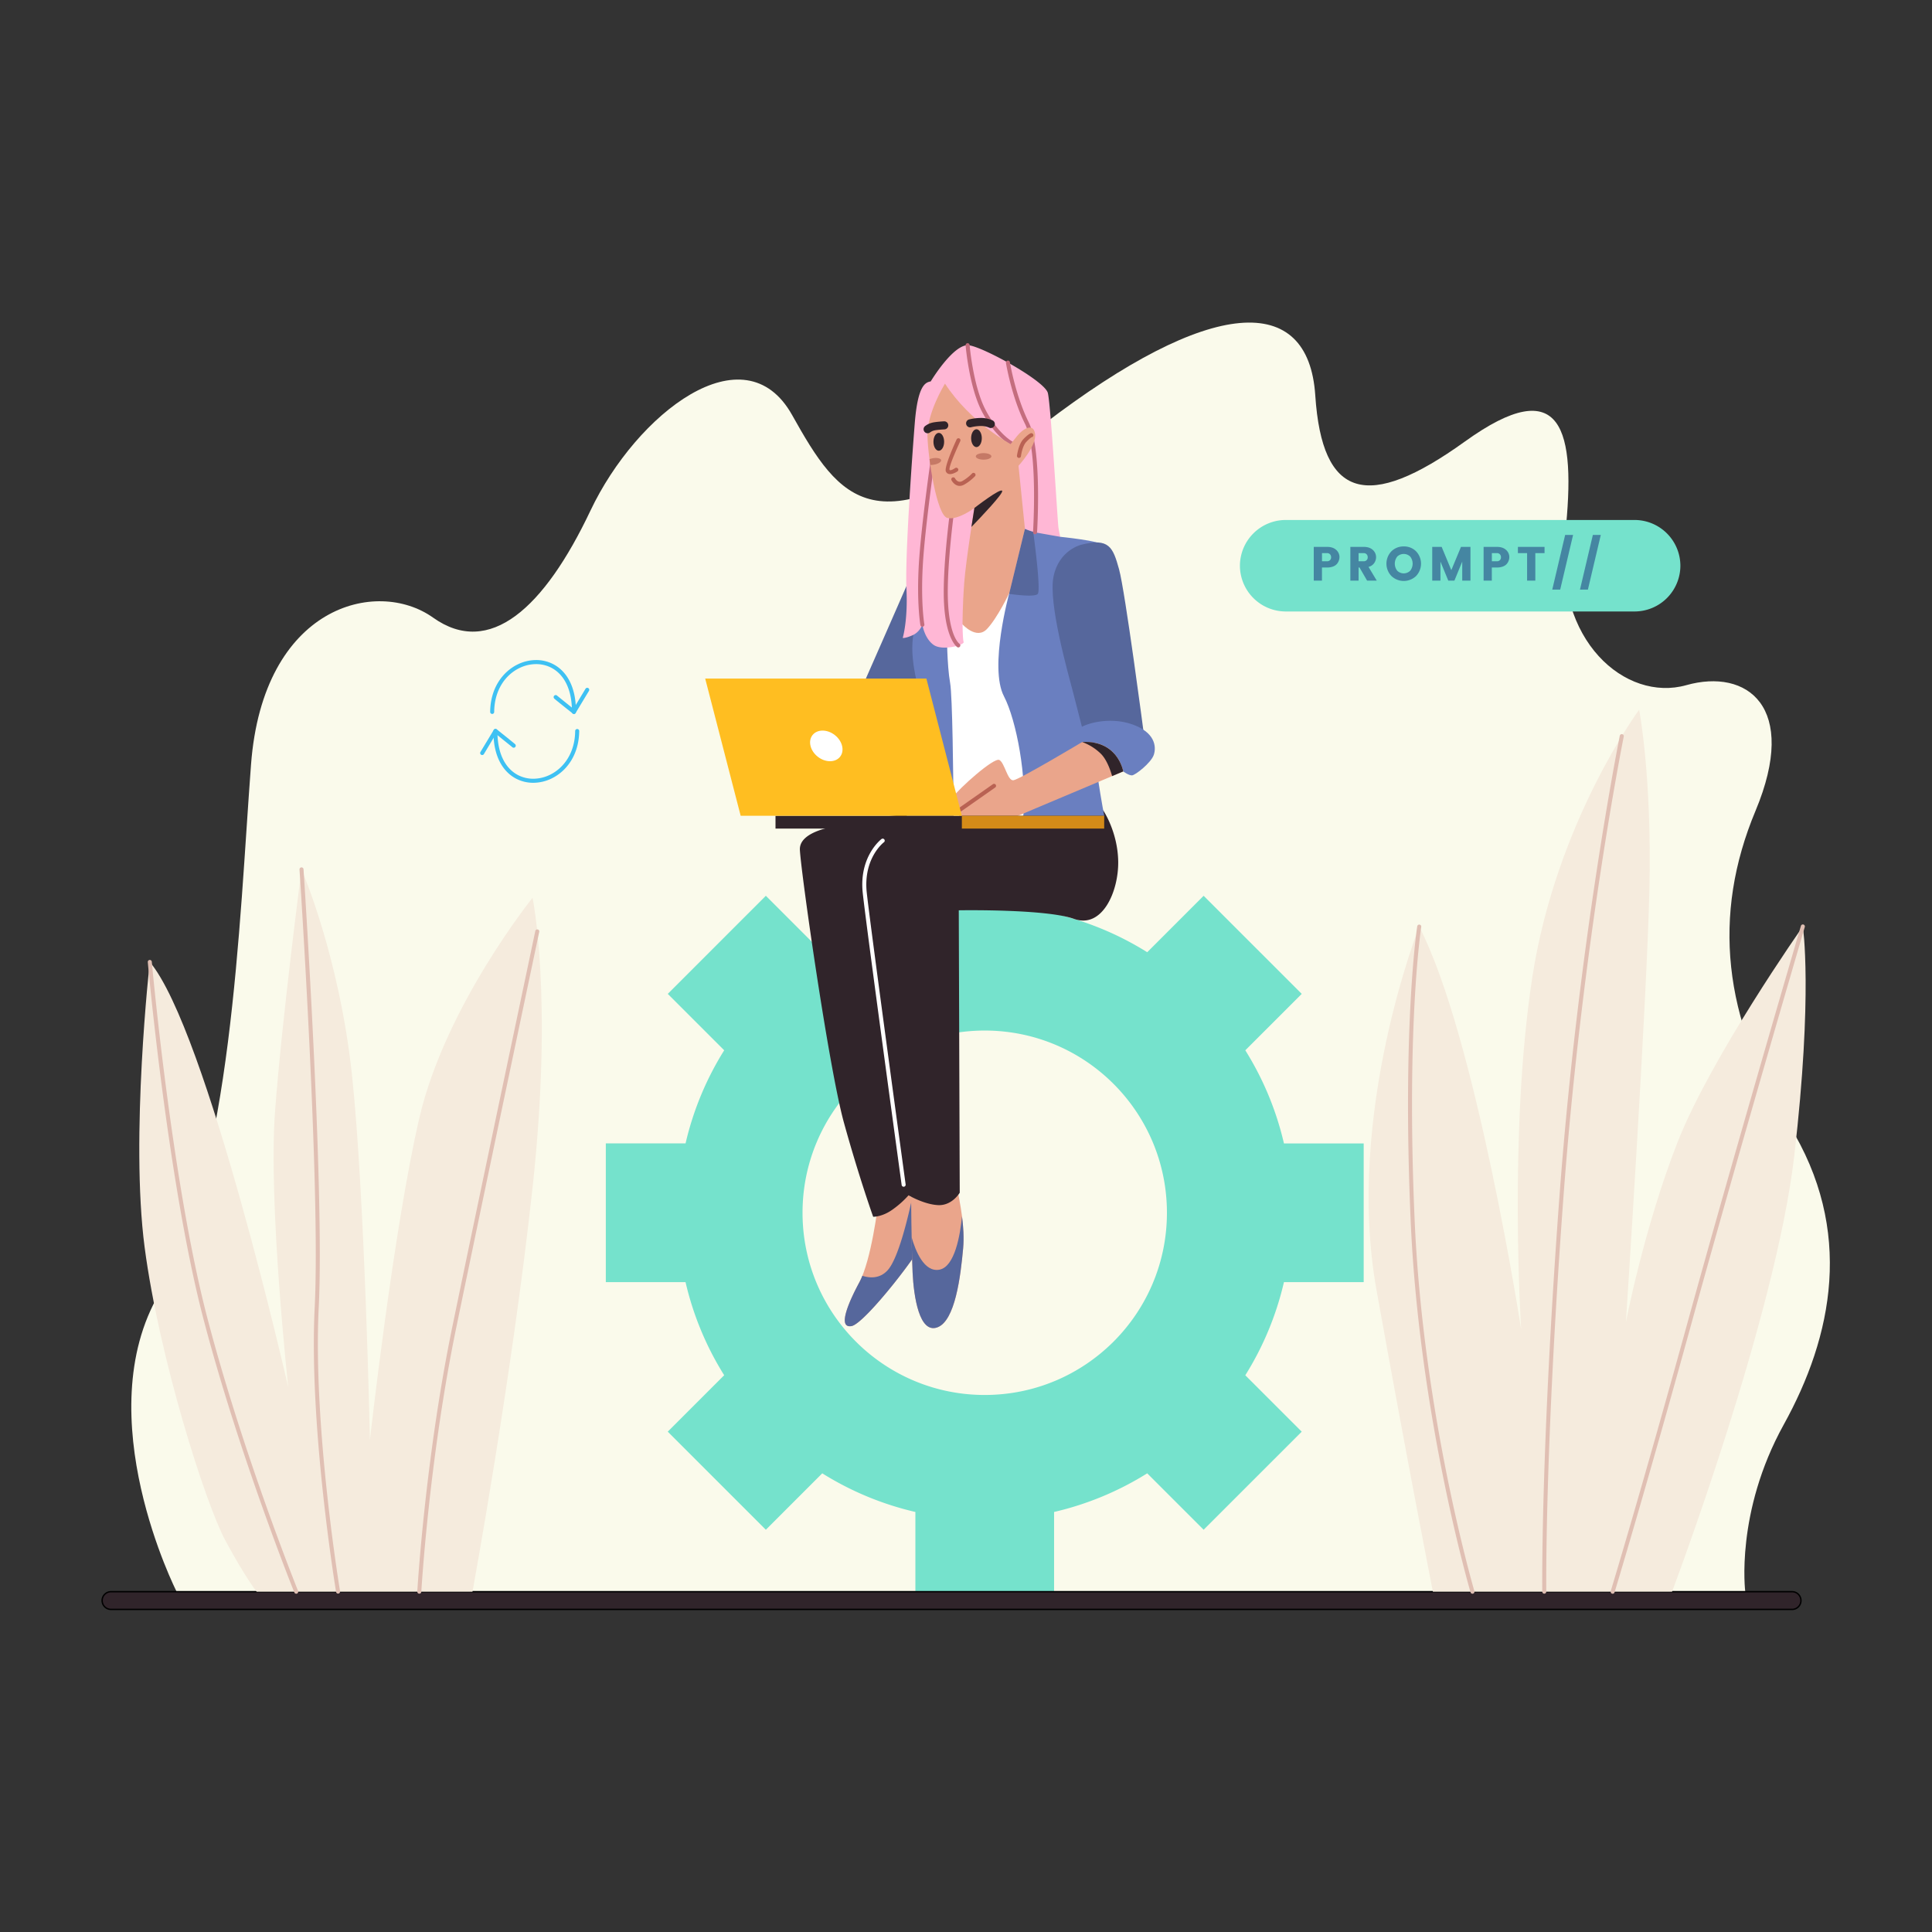 <?xml version="1.0" encoding="utf-8"?>
<svg xmlns="http://www.w3.org/2000/svg" viewBox="0 0 2000 2000">
  <rect x="0" y="0" width="2000" height="2000" fill="#333333" stroke="none"/>
  <path d="M182.86,1647.71s-92.56-182-17.7-309.25,82.3-382.28,94.69-546.88,130.08-193.8,188.49-152.21,115-9.73,162.82-110.61S770.45,341.15,820,429.65s86.72,142.47,260.17,9.73,274.32-137.16,281.4-30.09,54,120.36,154.87,47.79,115.53-12.78,103.78,96.7,62.58,173.2,125.41,155.5,116.82,22.13,71.68,130.09-33.62,215,34.52,324.76,45.14,219.46-5.3,310.61-39.83,173-39.83,173Z" fill="#fafaeb" fill-rule="evenodd"/>
  <path d="M908.91,1247.22s-6.86,57.08-19.25,80.09-22.35,47.89-8.19,45.46,75.34-82.08,74.89-89.82-16.59-53.1-16.59-53.1Z" fill="#eaa58b" fill-rule="evenodd"/>
  <path d="M892.72,1320.7a68.65,68.65,0,0,1-3.06,6.61c-12.39,23-22.35,47.89-8.19,45.46s75.34-82.08,74.89-89.82c-.29-5.18-7.61-27.15-12.42-41.16-4,18.41-13.8,60.23-24.74,72.8C910.85,1324.17,899.87,1323,892.72,1320.7Z" fill="#56679c" fill-rule="evenodd"/>
  <path d="M943.09,1232.4s.44,59.73,1.66,84.95,7,63.39,25.55,56.75,24.12-52.88,26.77-81.86-7.49-62.38-5.53-62.39S943.09,1232.4,943.09,1232.4Z" fill="#eaa58b" fill-rule="evenodd"/>
  <path d="M943.71,1280.78c.26,13.73.6,27.42,1,36.57,1.22,25.22,7,63.39,25.55,56.75s24.12-52.88,26.77-81.86c1-11.06.16-22.76-1.17-33-1.89,19.29-7.45,52.16-23.38,55.13S947.62,1294.55,943.71,1280.78Z" fill="#56679c" fill-rule="evenodd"/>
  <path d="M1091.19,945.74a316.06,316.06,0,0,1,96.41,40l58.4-58.41,101.54,101.53-58.41,58.41a316,316,0,0,1,40,96.4h82.55v143.59h-82.55a316.06,316.06,0,0,1-40,96.41l58.41,58.4L1246,1583.58l-58.4-58.4a316.31,316.31,0,0,1-96.41,40v82.55H947.61v-82.55a316.06,316.06,0,0,1-96.41-40l-58.4,58.4L691.26,1482.05l58.41-58.41a315.9,315.9,0,0,1-40-96.4H627.14V1183.65h82.55a316.1,316.1,0,0,1,40-96.4l-58.41-58.4L792.8,927.31l58.4,58.41a315.7,315.7,0,0,1,96.41-40V863.19h143.58v82.55Zm-71.79,121.08c-104.17,0-188.62,84.45-188.62,188.63s84.45,188.62,188.62,188.62S1208,1359.62,1208,1255.45,1123.58,1066.82,1019.4,1066.82Z" fill="#75e2cc" fill-rule="evenodd"/>
  <path d="M880.92,853.21s-54,3.1-52.88,26.55,29.87,225.43,45.57,282.29,30.31,97.56,30.31,97.56,9,.22,19.36-7a98.51,98.51,0,0,0,17.26-15.26s15.81,9.4,30.42,10.18,22.56-12.84,22.56-12.84l-1-292.35s90-1.61,119.29,8.87,46.19-28.34,45.75-59.31-15.53-53-15.53-53S920.41,834.4,880.92,853.21Z" fill="#30242a" fill-rule="evenodd"/>
  <path d="M891.54,713.4s41.36-94,51.32-117,26.33-34.73,32.08-14.6-8,129.87-8,129.87Z" fill="#56679c" fill-rule="evenodd"/>
  <path d="M114.9,1647.71H1855.19a9.2,9.2,0,0,1,9.17,9.17h0a9.2,9.2,0,0,1-9.17,9.18H114.9a9.21,9.21,0,0,1-9.18-9.18h0A9.2,9.2,0,0,1,114.9,1647.71Z" fill="#30242a" fill-rule="evenodd" stroke="#000" stroke-linecap="round" stroke-linejoin="round" stroke-width="1.42"/>
  <path d="M1330.91,538.28h361.27a47.49,47.49,0,0,1,47.35,47.35h0A47.48,47.48,0,0,1,1692.18,633H1330.91a47.48,47.48,0,0,1-47.34-47.34h0A47.48,47.48,0,0,1,1330.91,538.28Z" fill="#75e2cc" fill-rule="evenodd"/>
  <path d="M1386.61,576.83a11,11,0,0,1-2.54,6.82,9.42,9.42,0,0,1-4,2.76,16.76,16.76,0,0,1-6.3,1.07h-5.28v13.59H1360V566.13h13.79q6.07,0,9.46,3.14a10,10,0,0,1,3.38,7.56ZM1368.49,581h5.28a3.89,3.89,0,0,0,4.18-4.15,4.27,4.27,0,0,0-1.14-3.07,4.05,4.05,0,0,0-3-1.19h-5.28V581Zm37.9,6.47v13.59h-8.51V566.13h13.79q6.07,0,9.46,3.14a10,10,0,0,1,3.38,7.56,10.83,10.83,0,0,1-1.84,5.92,10.08,10.08,0,0,1-6,4.09l8.56,14.23h-10l-7.86-13.59Zm0-14.88V581h5.28a3.89,3.89,0,0,0,4.18-4.15,4.27,4.27,0,0,0-1.14-3.07,4.05,4.05,0,0,0-3-1.19Zm53.46,18.22a11.93,11.93,0,0,0,0-14.64,9.64,9.64,0,0,0-13.44,0,11.89,11.89,0,0,0,0,14.64,9.61,9.61,0,0,0,13.44,0Zm-19.42,5.53a18.44,18.44,0,0,1,0-25.67,17.64,17.64,0,0,1,12.75-5,17.44,17.44,0,0,1,12.69,5,18.54,18.54,0,0,1,0,25.67,18.47,18.47,0,0,1-25.42,0Zm81.78-30.22v34.94h-8.51V581.36l-8.11,19.71h-6.33l-8.11-19.71v19.71h-8.51V566.13h9.76l10,24.09,10-24.09Zm40.24,10.7a11,11,0,0,1-2.54,6.82,9.42,9.42,0,0,1-4,2.76,16.76,16.76,0,0,1-6.3,1.07h-5.28v13.59h-8.51V566.13h13.79q6.08,0,9.46,3.14a10,10,0,0,1,3.38,7.56ZM1544.33,581h5.28a3.89,3.89,0,0,0,4.18-4.15,4.27,4.27,0,0,0-1.14-3.07,4.05,4.05,0,0,0-3-1.19h-5.28V581Zm27-8.41v-6.47h27.58v6.47h-9.56v28.47h-8.51V572.6Zm35.56,37.78,13.34-56.6h8.22l-13.35,56.6Zm28.69,0,13.34-56.6h8.21l-13.34,56.6Z" fill="#4586a2" fill-rule="evenodd"/>
  <path d="M155.06,995.78s-20.36,181.41-5.32,295.57,62.83,265,83.63,303.53,32.3,52.83,32.3,52.83H489.11s41.15-223.62,62.39-420.08-.22-298.22-.22-298.22-90,111.72-117,227.21-51.33,334.06-51.33,334.06-5.3-254-18.58-377.87S312.13,900,312.13,900s-20.35,155.3-27.43,250.87,13.72,285.39,13.72,285.39S214.35,1066.35,155.06,995.78Z" fill="#f5ebdd" fill-rule="evenodd"/>
  <path d="M1469.18,959.28s-77,193.79-44.25,376.09,58.4,312.34,58.4,312.34H1730.9s107.08-283.36,126.55-451.5,8.85-237.16,8.85-237.16-95.57,135.84-130.08,224.33-53.1,185.39-53.1,185.39,21.68-330.52,24.34-448.21-10.62-185.83-10.62-185.83-85.84,115.92-110.61,277-11.51,364.59-11.51,364.59S1527.82,1072.77,1469.18,959.28Z" fill="#f5ebdd" fill-rule="evenodd"/>
  <path d="M153,996a2.08,2.08,0,0,1,4.15-.38c.06.66,20.58,228.13,57.71,369.56s93.56,281.37,93.72,281.78a2.08,2.08,0,1,1-3.87,1.55c-.16-.4-56.68-140.55-93.88-282.28S153,996.63,153,996Z" fill="#e0bfb3" fill-rule="evenodd"/>
  <path d="M310.05,900.12a2.08,2.08,0,0,1,4.16-.26c.06.95,21.94,329.5,15.74,453.52-6.19,123.67,22,293.5,22.1,294a2.09,2.09,0,0,1-4.12.67c-.08-.49-28.35-170.74-22.15-294.85C332,1229.43,310.11,901.07,310.05,900.12Z" fill="#e0bfb3" fill-rule="evenodd"/>
  <path d="M554.14,963.77a2.08,2.08,0,0,1,4.08.85c-.17.79-57.62,272.76-85.84,409.44-28.28,137-36.22,273.37-36.24,273.77a2.08,2.08,0,1,1-4.16-.25c0-.39,8-137,36.32-274.36C496.72,1235.58,554,964.56,554.14,963.77Z" fill="#e0bfb3" fill-rule="evenodd"/>
  <path d="M1467.11,959a2.09,2.09,0,1,1,4.13.62c0,.29-15.65,100.05-6.81,303.35s61.71,383.66,61.86,384.19a2.08,2.08,0,0,1-4,1.16c-.16-.53-53.17-181.39-62-385.18S1467.07,959.26,1467.11,959Z" fill="#e0bfb3" fill-rule="evenodd"/>
  <path d="M1676.79,761.72a2.09,2.09,0,1,1,4.1.8c-.12.62-43,214.08-62.49,477.64s-17.7,407.11-17.7,407.53a2.08,2.08,0,1,1-4.16,0c0-.42-1.77-144.12,17.7-407.85S1676.67,762.34,1676.79,761.72Z" fill="#e0bfb3" fill-rule="evenodd"/>
  <path d="M1864.3,958.47a2.08,2.08,0,1,1,4,1.17c-.2.69-69.52,236.93-117.23,410.12-47.89,173.82-79.56,278.25-79.65,278.55a2.09,2.09,0,1,1-4-1.21c.1-.3,32-105.36,79.64-278.43C1794.9,1195,1864.1,959.15,1864.3,958.47Z" fill="#e0bfb3" fill-rule="evenodd"/>
  <path d="M511.59,737a2.08,2.08,0,0,1-4.16,0c.18-24.56,12.89-41.66,28.6-49.27a43.88,43.88,0,0,1,18.42-4.45,38.27,38.27,0,0,1,18.09,4.17c13.64,7,23.92,23.07,23.67,49.58a2.08,2.08,0,0,1-4.16,0c.23-24.67-9.07-39.47-21.42-45.83a34.05,34.05,0,0,0-16.13-3.71,39.48,39.48,0,0,0-16.65,4C523.42,698.4,511.76,714.19,511.59,737Z" fill="#3ec1f3" fill-rule="evenodd"/>
  <path d="M573.74,723.15a2.09,2.09,0,0,1,3-3c.23.23,12.19,9.85,16.88,13.63l12.49-20.75a2.09,2.09,0,0,1,3.58,2.16L595.92,738h0l-.16.23a2.09,2.09,0,0,1-2.94.31C592.77,738.52,575,724.42,573.74,723.15Z" fill="#3ec1f3" fill-rule="evenodd"/>
  <path d="M595.42,756.62a2.09,2.09,0,0,1,4.17,0c-.18,24.56-12.89,41.66-28.61,49.27a43.84,43.84,0,0,1-18.41,4.45,38.19,38.19,0,0,1-18.1-4.17c-13.64-7-23.91-23.07-23.67-49.57a2.09,2.09,0,0,1,4.17,0c-.23,24.67,9.07,39.47,21.41,45.83a34,34,0,0,0,16.14,3.71,39.47,39.47,0,0,0,16.65-4C583.59,795.17,595.26,779.38,595.42,756.62Z" fill="#3ec1f3" fill-rule="evenodd"/>
  <path d="M533.28,770.42a2.09,2.09,0,0,1-3,3c-.23-.23-12.19-9.85-16.88-13.62L501,780.5a2.09,2.09,0,1,1-3.57-2.16l13.72-22.78h0a1.88,1.88,0,0,1,.16-.23,2.08,2.08,0,0,1,2.93-.32S532,769.15,533.28,770.42Z" fill="#3ec1f3" fill-rule="evenodd"/>
  <path d="M1053.9,541.85l34.07,3.76,9.58,10.08s42.41,4.3,43.51,8.5-9.29,148.66-10.17,180.52,12.39,100.88,12.39,100.88H938.42s21.68-99.11,15.93-119.46-15.93-56.64-5.31-81,8-67.7,15.92-73.89S1053.9,541.85,1053.9,541.85Z" fill="#6a7fc0" fill-rule="evenodd"/>
  <path d="M1059.22,845.59H987.17c-.3-42.82-1.18-125.08-3.62-138.71-3.32-18.59-3.32-52-3.32-52l54.42-47.57,10.19,6.5s-21.25,76.91-5.54,107C1052.3,745.72,1063.33,805.61,1059.22,845.59Z" fill="#fff" fill-rule="evenodd"/>
  <path d="M1119,564s-22.9,5.42-28.43,33,15.15,100.11,20.35,120,11.06,43.25,11.06,43.25l62.06-1S1164.75,612,1158.44,589.29,1148.26,556.44,1119,564Z" fill="#56679c" fill-rule="evenodd"/>
  <path d="M1120.28,768.15s-6.52-10.84-2.1-14.6,29-12.17,53.43-3.87,25.55,23.56,22.79,31.75-19.25,21.24-22.68,21.24-9-4.1-9-4.1S1157.45,766.16,1120.28,768.15Z" fill="#6a7fc0" fill-rule="evenodd"/>
  <path d="M1162.76,798.57l-116.7,49.23-53.76-.56,1.75-9.2s-13.58-4.07-7.61-12.81,42.59-41.59,48.12-38.49,8.4,21.46,14.38,21,71.34-39.6,71.34-39.6C1157.45,766.16,1162.76,798.57,1162.76,798.57Z" fill="#eaa58b" fill-rule="evenodd"/>
  <path d="M1162.76,798.57l-11.5,4.85c-1.64-5.82-5.37-16.78-11.51-23a54.34,54.34,0,0,0-19.47-12.28C1157.45,766.16,1162.76,798.57,1162.76,798.57Z" fill="#30242a" fill-rule="evenodd"/>
  <path d="M1027.83,811.8a2.08,2.08,0,1,1,2.4,3.41l-35,24.54a2.09,2.09,0,0,1-2.4-3.42Z" fill="#b96253" fill-rule="evenodd"/>
  <path d="M912.49,868.6a2.08,2.08,0,1,1,2.57,3.28c-.07,0-21.63,16.37-17.8,52.12,4,36.91,40.16,301.39,40.26,302.15a2.08,2.08,0,1,1-4.13.55c-.11-.76-36.31-265.33-40.27-302.26C889,886.36,912.43,868.65,912.49,868.6Z" fill="#fff" fill-rule="evenodd"/>
  <path d="M1044.59,614.77c8.68,1.22,26.83,3.34,29.67.07,3.21-3.68-2.86-50.7-4.69-64.33a67.4,67.4,0,0,1-8.58-3.06l-16.15,66.37Z" fill="#56679c" fill-rule="evenodd"/>
  <path d="M963.48,394.85s23.9-39.82,39.82-37.39,78.32,37,81.42,49.34,10.12,134.06,11,139.48,1.88,9.41,1.88,9.41-17.81-3.1-24.06-4.26a63.29,63.29,0,0,1-12.5-4l-51.32,76.48-13.28,22.42s.11,15.3,1.11,18.29-21.79,9.62-31.2,2.88-11.5-20.8-11.5-20.8-2.65,7.52-10.06,10.84-10.29,2.88-10.29,2.88,5.42-17.92,3.87-50.66,5.53-133.18,8.62-171.9S957.79,395.84,963.48,394.85Z" fill="#ffb7d5" fill-rule="evenodd"/>
  <path d="M964.23,470.53a2.09,2.09,0,0,1,4.13.6c0,.21-10.61,72.73-13,112.87s1.53,62.3,1.54,62.36a2.09,2.09,0,0,1-4.12.72c0-.07-4-22.8-1.58-63.32S964.2,470.74,964.23,470.53Z" fill="#c46d7e" fill-rule="evenodd"/>
  <path d="M999.59,357.54a2.09,2.09,0,1,1,4.17-.36c0,.12,3.5,42.22,16.48,67.12C1033.13,449,1047.83,457,1047.88,457a2.09,2.09,0,0,1-2,3.66s-15.85-8.62-29.33-34.48C1003.15,400.53,999.6,357.66,999.59,357.54Z" fill="#c46d7e" fill-rule="evenodd"/>
  <path d="M1041.35,375.65a2.09,2.09,0,0,1,4.12-.69c0,.1,5.57,34.17,19.37,62,14.19,28.59,8.73,113.93,8.72,114.17a2.09,2.09,0,0,1-4.17-.24c0-.24,5.4-84.5-8.29-112.09C1047,410.42,1041.37,375.75,1041.35,375.65Z" fill="#c46d7e" fill-rule="evenodd"/>
  <path d="M983.91,526.07a2.09,2.09,0,0,1,4.14.58c0,.17-8.6,62-6.62,98,1.93,35.26,11.78,41.77,11.8,41.79a2.08,2.08,0,1,1-2.4,3.41s-11.52-7.66-13.57-45C975.26,588.44,983.89,526.25,983.91,526.07Z" fill="#c46d7e" fill-rule="evenodd"/>
  <path d="M978.25,397.13s-18.81,30.31-18.15,54.2,9.74,82.19,20.58,84.84,28-10.29,28-10.29-8.73,53.87-10.5,77.1-1.77,43.37-1.77,43.37,14.38,16.14,25.22,4.86,23.23-37.39,23.23-37.39L1061,547.45l-6.64-65.26s19-20.8,17.15-33.07-13.17-4.65-18.59,2.21-6.74,8.4-6.74,8.4S1004.69,437.61,978.25,397.13Z" fill="#eaa58b" fill-rule="evenodd"/>
  <path d="M962.21,475.35q.38,2.92.81,5.93a17.47,17.47,0,0,0,3.86-.26c4.38-.76,7.68-2.87,7.36-4.7s-4.13-2.71-8.52-1.95a18.42,18.42,0,0,0-3.51,1Zm56-6.28c4.45,0,8.06,1.51,8.06,3.37s-3.61,3.38-8.06,3.38-8.05-1.51-8.05-3.38S1013.77,469.07,1018.21,469.07Z" fill="#c57966" fill-rule="evenodd"/>
  <path d="M1008.66,525.88s-1.33,8.23-3.06,19.64c10.39-10.75,32.74-34.31,31.89-37.28C1036.38,504.36,1008.66,525.88,1008.66,525.88Z" fill="#30242a" fill-rule="evenodd"/>
  <path d="M971.83,448.12c3.06,0,5.53,4.13,5.53,9.23s-2.47,9.24-5.53,9.24-5.53-4.13-5.53-9.24,2.48-9.23,5.53-9.23Zm39-3.76c3,0,5.53,4.13,5.53,9.23s-2.48,9.24-5.53,9.24-5.53-4.14-5.53-9.24S1007.82,444.36,1010.88,444.36Z" fill="#30242a" fill-rule="evenodd"/>
  <path d="M990.3,454.87a2.08,2.08,0,1,1,3.77,1.76c0,.08-12.43,26.63-11.09,29.7.71,1.62,5.71-1.72,5.72-1.73a2.09,2.09,0,1,1,2.32,3.47s-9.14,6.16-11.86-.07C977.07,483.22,990.26,455,990.3,454.87Z" fill="#b96253" fill-rule="evenodd"/>
  <path d="M985,497.17a2.08,2.08,0,1,1,3.72-1.86s2.8,5.5,7.74,2.51a44.63,44.63,0,0,0,9.83-7.7,2.09,2.09,0,0,1,3.17,2.71,49.34,49.34,0,0,1-10.85,8.57C989.86,506.7,985,497.19,985,497.17Z" fill="#b96253" fill-rule="evenodd"/>
  <path d="M1056.92,472.11a2.09,2.09,0,1,1-4.14-.54s1.53-11.69,6.65-17,7.45-6,7.46-6a2.09,2.09,0,1,1,1.14,4s-1.34.45-5.59,4.86S1056.92,472.08,1056.92,472.11Z" fill="#b96253" fill-rule="evenodd"/>
  <path d="M977.2,436.15a4.17,4.17,0,1,1,.55,8.33s-8.28.44-11,1.22a12.2,12.2,0,0,0-3.94,1.92,4.17,4.17,0,1,1-4.83-6.79,19.47,19.47,0,0,1,6.49-3.14C968.34,436.59,977.17,436.15,977.2,436.15Z" fill="#30242a" fill-rule="evenodd"/>
  <path d="M1005.53,442.21a4.17,4.17,0,1,1-2.35-8,53,53,0,0,1,12.09-1.55,29.56,29.56,0,0,1,12.2,2.5,4.16,4.16,0,1,1-3.53,7.54,20.69,20.69,0,0,0-8.6-1.71A43.63,43.63,0,0,0,1005.53,442.21Z" fill="#30242a" fill-rule="evenodd"/>
  <rect fill="#30242a" height="13.27" width="340.25" x="802.8" y="844.48"/>
  <rect fill="#d48b18" height="13.27" width="147.34" x="995.71" y="844.48"/>
  <polygon fill="#ffbe21" fill-rule="evenodd" points="766.74 844.49 995.71 844.49 958.99 702.46 730.02 702.46 766.74 844.49"/>
  <path d="M841.08,761c4.85-6.21,15.18-6.25,23.08-.09s10.38,16.2,5.53,22.41-15.18,6.26-23.08.09S836.23,767.23,841.08,761Z" fill="#fff" fill-rule="evenodd"/>
</svg>